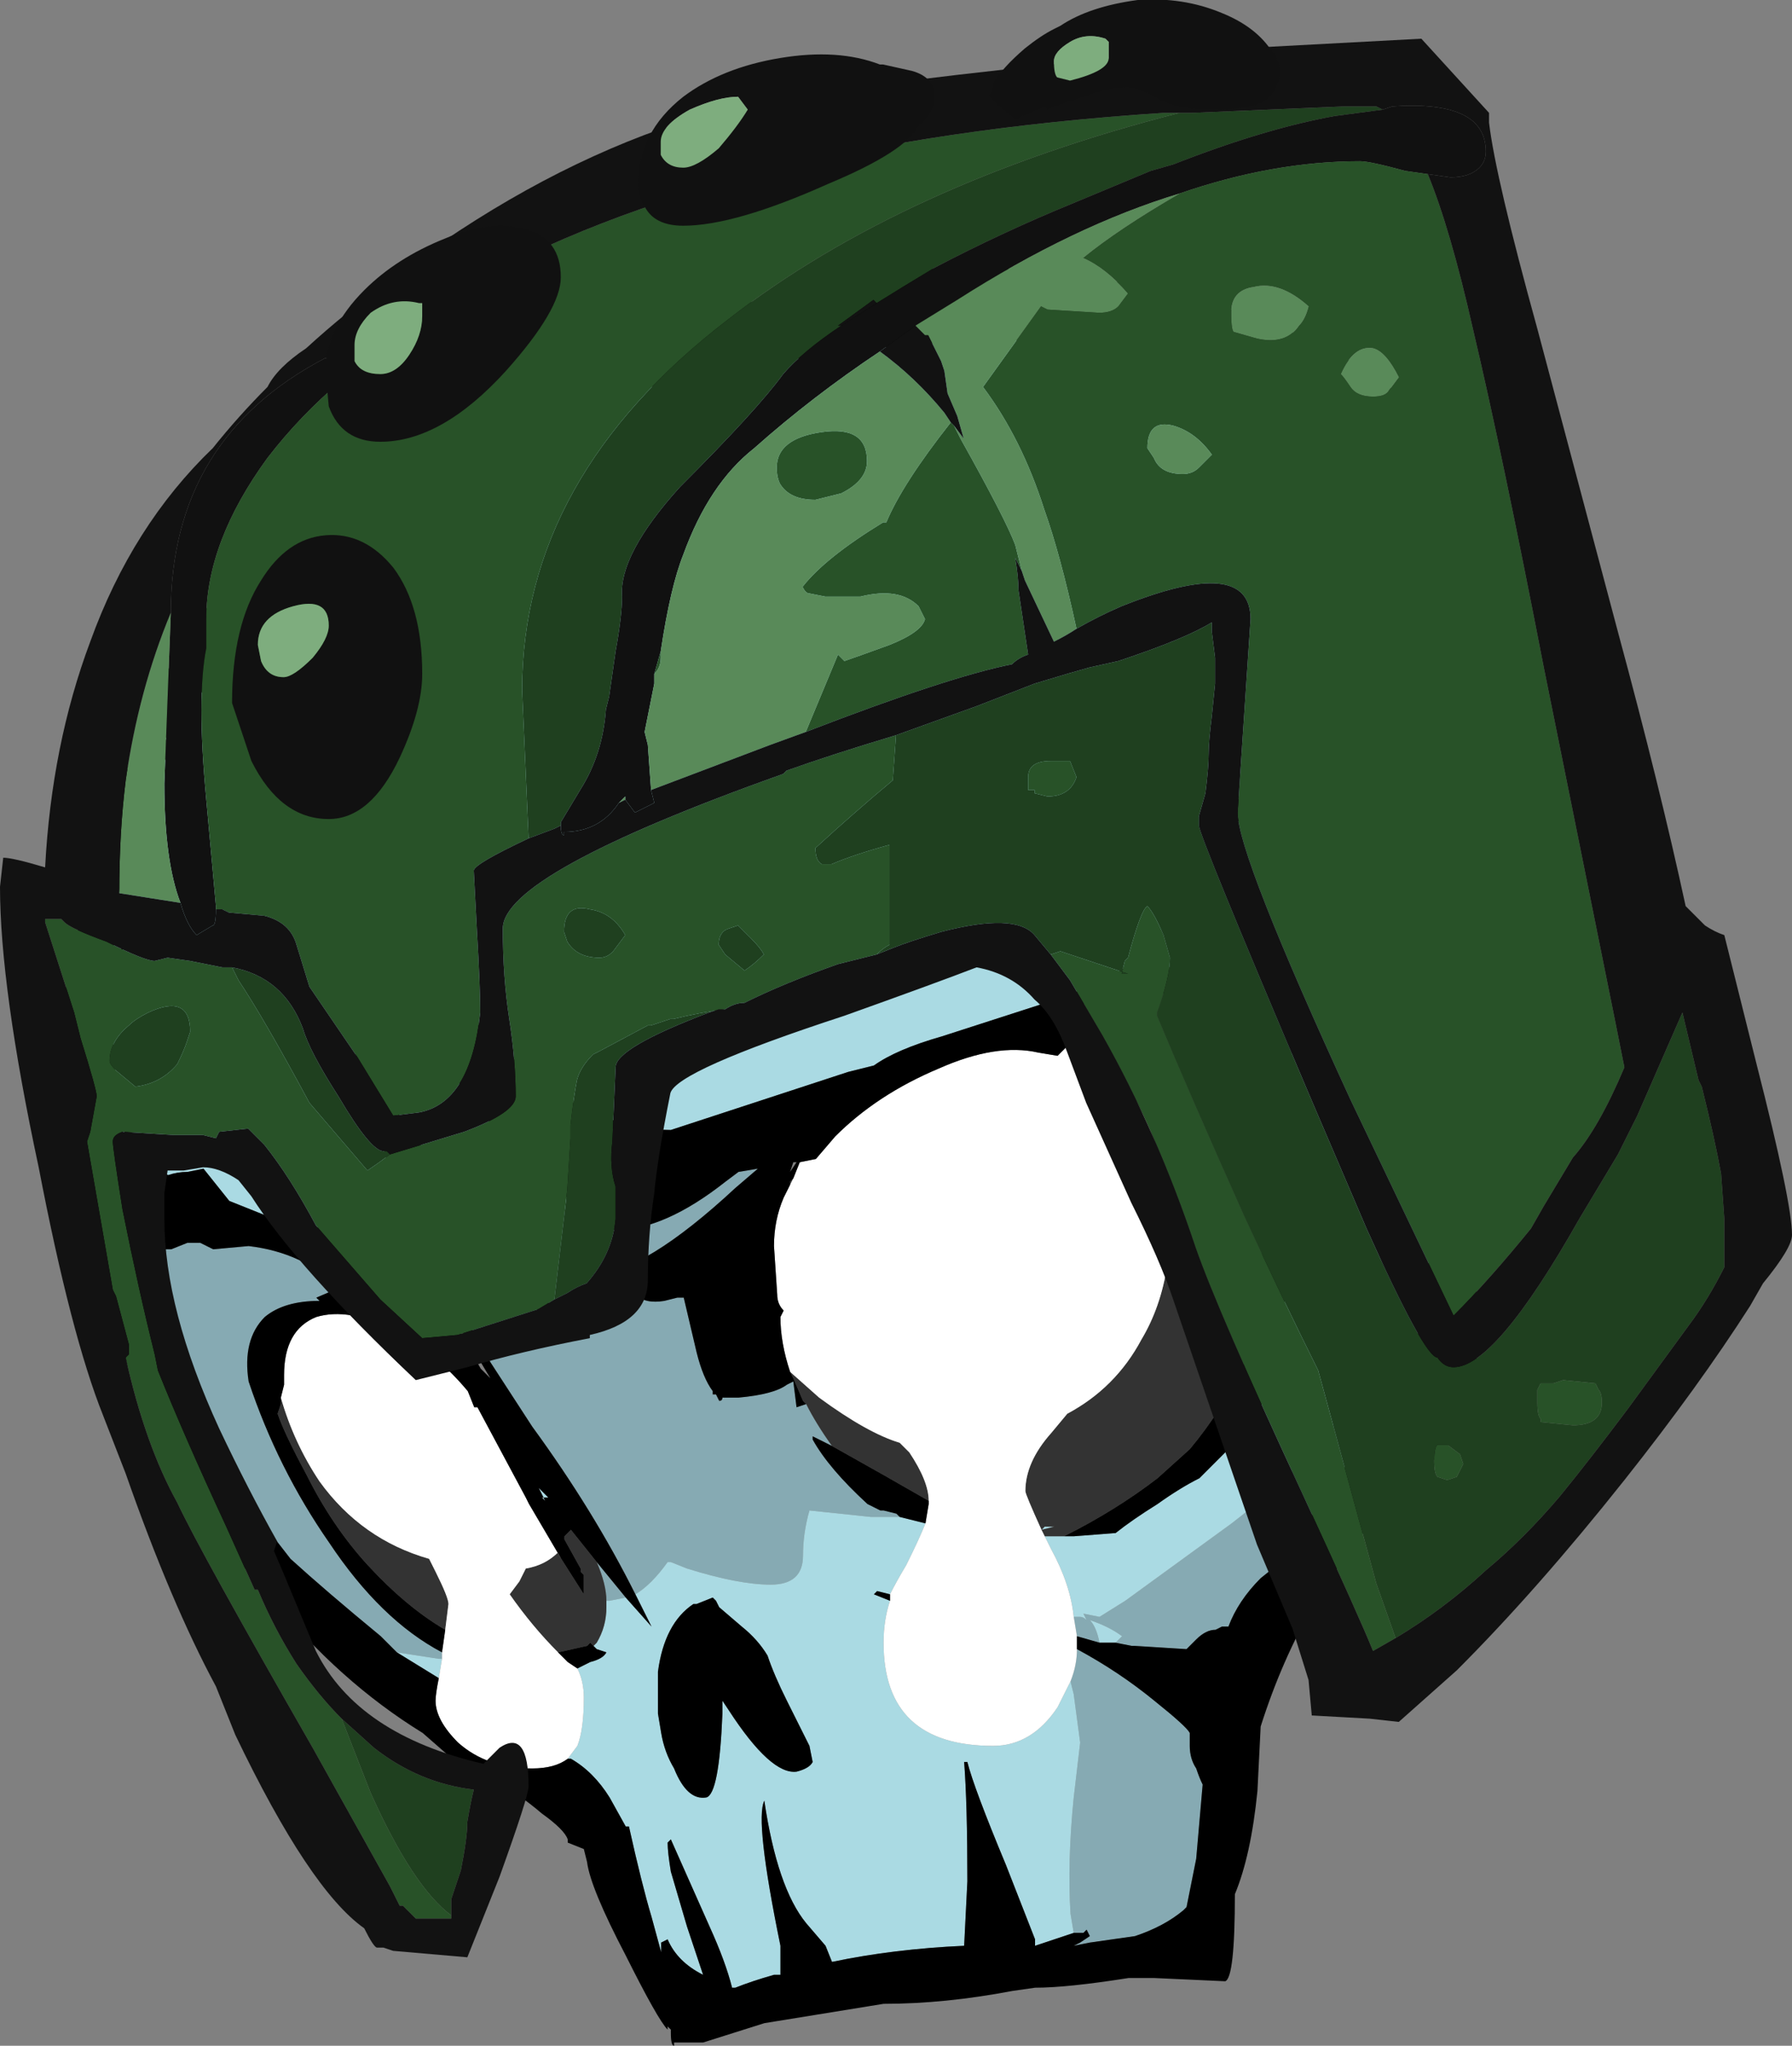 <?xml version="1.0" encoding="UTF-8" standalone="no"?>
<svg xmlns:ffdec="https://www.free-decompiler.com/flash" xmlns:xlink="http://www.w3.org/1999/xlink" ffdec:objectType="frame" height="222.05px" width="194.6px" xmlns="http://www.w3.org/2000/svg">
  <rect width="100%" height="100%" fill="#808080" stroke="none"/>
  <g transform="matrix(1.0, 0.0, 0.0, 1.0, 19.65, -35.9)">
    <use ffdec:characterId="90" height="27.55" transform="matrix(7.0, 0.0, 0.0, 7.0, -13.3, 65.1)" width="22.2" xlink:href="#shape0"/>
    <use ffdec:characterId="92" height="212.45" transform="matrix(1.0, 0.0, 0.0, 1.0, -19.65, 35.9)" width="194.6" xlink:href="#sprite0"/>
  </g>
  <defs>
    <g id="shape0" transform="matrix(1.0, 0.0, 0.0, 1.0, 1.9, -9.3)">
      <path d="M18.65 12.85 L18.7 12.9 19.05 13.35 19.4 14.4 19.35 13.75 19.65 15.0 19.7 15.3 19.8 15.65 19.9 16.45 Q20.05 17.35 20.05 18.1 20.15 20.35 19.55 20.55 L19.5 20.6 19.45 21.05 19.4 21.05 19.4 21.2 19.3 21.25 Q19.15 21.15 18.6 20.5 L18.4 20.25 18.9 21.85 19.25 23.05 Q19.55 24.65 19.1 26.15 18.95 26.6 18.75 27.05 L18.4 27.45 Q17.65 28.3 17.25 29.2 L16.75 29.6 Q16.4 29.95 16.25 30.35 L16.15 30.35 16.05 30.4 Q15.9 30.4 15.75 30.55 L15.6 30.7 14.8 30.65 14.75 30.65 14.5 30.6 14.6 30.5 Q14.4 30.35 14.1 30.25 14.2 30.35 14.25 30.6 L13.9 30.5 13.85 30.2 13.95 30.2 Q14.0 30.2 14.05 30.25 L14.0 30.15 14.25 30.2 14.65 29.95 16.3 28.75 Q18.7 26.9 18.7 25.2 18.7 24.7 18.15 23.15 17.85 22.25 17.55 21.45 16.75 21.45 16.2 21.5 L16.1 21.2 16.05 21.05 15.95 20.9 16.25 21.0 16.25 20.9 Q16.15 20.4 15.0 20.0 L14.75 20.05 Q15.3 19.65 15.3 19.2 15.3 18.75 15.0 18.6 L15.35 18.35 15.15 18.4 15.3 18.25 Q16.15 17.5 16.75 16.75 16.45 17.55 16.1 17.95 L16.1 18.0 Q16.3 17.9 16.55 17.8 17.0 17.6 17.4 17.5 L17.6 16.9 Q17.85 15.9 17.85 15.45 17.85 15.3 17.8 15.0 L17.75 15.0 18.65 12.85 M13.9 30.7 Q14.55 31.05 15.1 31.5 15.6 31.9 15.65 32.0 L15.65 32.2 Q15.65 32.4 15.75 32.55 15.8 32.7 15.85 32.8 L15.75 33.95 15.6 34.7 15.55 34.75 Q15.25 35.0 14.8 35.15 L14.1 35.25 13.85 35.3 13.95 35.25 14.1 35.15 14.05 35.05 14.0 35.1 13.85 35.1 13.8 34.8 Q13.75 34.0 13.85 33.0 L13.95 32.15 13.85 31.4 13.8 31.2 Q13.9 30.95 13.9 30.7 M3.35 30.75 L3.1 30.5 Q2.25 29.8 1.7 29.3 L1.35 28.85 Q0.85 28.15 0.5 27.45 0.2 27.2 0.0 26.7 L-0.25 26.05 -0.3 25.75 Q-0.45 25.1 -0.35 24.7 L-0.3 24.5 -0.15 24.5 0.1 24.4 0.3 24.4 0.5 24.5 1.05 24.45 Q1.9 24.55 2.45 25.1 L2.1 25.25 2.15 25.3 Q1.6 25.3 1.3 25.55 0.95 25.9 1.05 26.55 1.5 27.9 2.3 29.05 3.1 30.25 4.05 30.75 L4.05 30.85 4.0 30.85 3.35 30.75 M6.45 29.35 L6.9 29.9 6.65 29.95 6.6 29.95 Q6.6 29.7 6.45 29.35 M7.05 29.85 Q6.4 28.55 5.45 27.25 L4.8 26.25 3.95 24.75 3.85 24.65 3.9 24.65 Q4.3 24.4 4.45 24.15 5.3 24.15 6.15 23.85 6.6 24.2 6.75 24.2 7.5 24.2 8.45 23.45 L8.65 23.3 8.95 23.25 8.6 23.55 Q7.2 24.85 6.4 24.9 L6.6 25.05 Q6.75 25.15 6.9 25.2 L7.05 25.2 Q7.2 25.35 7.5 25.3 L7.7 25.25 7.8 25.25 8.0 26.1 Q8.1 26.5 8.25 26.7 L8.25 26.75 8.3 26.75 8.35 26.85 Q8.4 26.85 8.4 26.8 L8.65 26.8 Q9.2 26.75 9.4 26.6 L9.5 26.55 9.55 26.95 9.7 26.9 Q9.85 27.2 10.1 27.55 L9.8 27.4 9.8 27.45 Q10.05 27.9 10.65 28.45 L10.85 28.55 10.9 28.55 11.1 28.6 11.15 28.65 Q11.0 28.65 10.7 28.65 L9.75 28.55 Q9.65 28.9 9.65 29.25 9.65 29.7 9.15 29.7 8.65 29.7 7.85 29.45 L7.6 29.35 7.55 29.35 Q7.3 29.7 7.05 29.85 M5.05 24.85 L4.65 24.8 5.0 25.1 Q5.6 25.55 6.3 25.75 L5.8 25.4 Q5.45 25.15 5.1 24.85 L5.05 24.85 M3.8 24.8 L3.9 25.0 3.75 24.95 3.65 24.8 3.8 24.8" fill="#86aab3" fill-rule="evenodd" stroke="none"/>
      <path d="M4.45 24.15 L4.5 23.9 Q4.5 23.75 4.0 23.2 3.35 22.5 3.1 21.85 3.05 21.65 3.0 21.25 L3.0 20.65 Q2.95 20.05 2.35 20.2 L2.8 21.8 Q3.15 22.85 3.25 23.4 2.75 23.95 2.15 24.15 L1.9 24.25 1.75 24.15 0.75 23.75 0.35 23.25 0.1 23.3 Q-0.05 23.3 -0.2 23.35 L-0.45 23.2 -0.6 23.1 -0.75 22.75 -0.9 22.05 -0.9 22.35 -0.85 23.0 -0.95 22.4 Q-1.25 20.0 -0.8 18.15 -0.6 17.3 -0.2 16.5 -0.45 17.2 -0.65 18.0 -0.85 19.0 -0.95 20.05 L-0.85 19.6 -0.85 19.35 Q-0.7 17.1 0.8 15.2 1.25 14.6 1.85 14.0 2.6 13.4 3.5 12.85 5.25 11.75 7.2 11.15 13.1 9.8 16.2 10.9 17.5 11.35 18.2 12.15 18.5 12.5 18.65 12.85 L17.75 15.0 17.65 14.6 17.55 14.6 Q17.45 15.35 16.95 16.3 L16.8 16.6 16.75 16.75 Q16.15 17.5 15.3 18.25 L15.15 18.4 14.75 18.45 Q14.9 18.5 15.0 18.6 15.3 18.75 15.3 19.2 15.3 19.65 14.75 20.05 14.3 20.4 13.35 20.7 L11.8 21.2 Q11.1 21.4 10.75 21.65 L10.35 21.75 7.6 22.65 Q6.65 22.65 5.65 21.95 L5.55 21.85 Q5.5 21.8 5.4 21.75 L5.0 21.4 4.2 20.6 Q3.85 20.3 3.8 20.4 L4.15 21.55 4.2 21.6 4.15 21.6 4.3 21.9 4.5 22.15 Q4.8 22.6 5.45 23.2 L6.15 23.85 Q5.3 24.15 4.45 24.15 M14.5 30.6 L14.25 30.6 Q14.2 30.35 14.1 30.25 14.4 30.35 14.6 30.5 L14.5 30.6 M13.85 35.3 L13.95 35.25 13.85 35.3 M13.85 35.1 L13.25 35.3 13.25 35.2 12.8 34.05 Q12.3 32.85 12.2 32.45 L12.15 32.45 Q12.2 33.1 12.2 34.3 L12.15 35.3 Q11.05 35.35 10.1 35.55 L10.0 35.3 9.7 34.95 Q9.25 34.4 9.05 33.05 8.9 33.35 9.3 35.3 L9.3 35.75 9.2 35.75 Q8.85 35.85 8.6 35.95 L8.55 35.95 Q8.45 35.55 8.2 35.0 L7.6 33.65 7.55 33.7 Q7.55 33.85 7.6 34.15 L7.85 35.0 8.1 35.75 Q7.7 35.55 7.55 35.2 L7.45 35.25 7.45 35.4 7.3 34.85 Q7.15 34.35 6.95 33.45 L6.9 33.45 6.65 33.0 Q6.4 32.6 6.05 32.4 L6.0 32.4 6.15 32.2 Q6.25 31.95 6.25 31.45 6.25 31.2 6.15 31.0 L6.35 30.9 Q6.55 30.85 6.6 30.75 L6.45 30.7 6.4 30.65 6.45 30.6 Q6.6 30.35 6.6 30.05 L6.6 29.95 6.65 29.95 6.9 29.9 6.9 29.9 7.3 30.35 7.05 29.85 Q7.3 29.7 7.55 29.35 L7.6 29.35 7.85 29.45 Q8.65 29.7 9.15 29.7 9.65 29.7 9.65 29.25 9.65 28.9 9.75 28.55 L10.7 28.65 Q11.0 28.65 11.15 28.65 L11.55 28.75 Q11.45 29.0 11.25 29.4 11.1 29.65 11.0 29.85 L10.8 29.8 10.75 29.85 11.0 29.95 Q10.9 30.25 10.9 30.6 10.9 32.2 12.6 32.2 13.2 32.2 13.6 31.6 L13.8 31.2 13.85 31.4 13.95 32.15 13.85 33.0 Q13.75 34.0 13.8 34.8 L13.85 35.1 M4.0 31.15 L3.35 30.75 4.0 30.85 4.05 30.85 4.0 31.15 M2.15 25.3 L2.15 25.3 M3.65 24.8 L3.6 24.8 3.75 24.7 3.8 24.8 3.65 24.8 M3.4 24.9 L3.35 24.9 3.5 24.85 3.4 24.9 M16.55 22.65 L16.45 22.2 16.2 21.5 Q16.75 21.45 17.55 21.45 17.85 22.25 18.15 23.15 18.7 24.7 18.7 25.2 18.7 26.9 16.3 28.75 L14.65 29.95 14.25 30.2 14.0 30.15 14.05 30.25 Q14.0 30.2 13.95 30.2 L13.85 30.2 Q13.8 29.7 13.5 29.15 L13.4 28.95 13.7 28.95 13.85 28.95 14.5 28.9 Q14.75 28.7 15.15 28.45 15.5 28.2 15.8 28.05 L16.7 27.15 16.9 26.35 Q17.15 25.5 17.2 24.5 17.25 23.75 17.2 23.45 17.05 22.6 16.55 22.0 L16.45 22.05 16.55 22.65 M16.55 22.75 L16.55 22.7 16.55 22.75 M13.35 28.85 L13.4 28.8 13.55 28.8 13.35 28.85 M9.1 30.8 Q8.95 30.55 8.7 30.35 L8.35 30.05 8.3 29.95 8.25 29.9 8.0 30.0 7.95 30.0 Q7.5 30.3 7.4 31.05 7.4 31.35 7.4 31.7 L7.45 32.0 Q7.5 32.3 7.65 32.55 7.85 33.05 8.15 33.0 8.35 32.95 8.4 31.7 L8.4 31.5 8.5 31.65 Q9.15 32.65 9.55 32.6 9.75 32.55 9.8 32.45 L9.75 32.2 9.4 31.5 Q9.2 31.1 9.1 30.8 M5.6 28.35 L5.65 28.4 5.55 28.2 5.7 28.35 5.6 28.35" fill="#aadae3" fill-rule="evenodd" stroke="none"/>
      <path d="M4.1 30.4 Q3.5 30.05 2.9 29.4 2.35 28.8 1.95 28.0 1.6 27.35 1.5 27.05 L1.55 26.9 1.55 26.8 Q1.75 27.5 2.15 28.1 2.8 29.0 3.85 29.3 L3.95 29.5 Q4.15 29.9 4.15 30.0 L4.1 30.4 M5.9 29.3 L6.25 29.85 6.25 29.55 6.2 29.5 6.2 29.45 5.95 29.0 5.95 28.95 6.05 28.85 6.45 29.35 Q6.6 29.7 6.6 29.95 L6.6 30.05 Q6.6 30.35 6.45 30.6 L6.4 30.65 6.35 30.6 6.3 30.65 5.85 30.75 Q5.45 30.35 5.1 29.85 L5.25 29.65 5.35 29.45 Q5.65 29.4 5.85 29.2 L5.9 29.3 M9.45 23.5 L9.45 23.45 9.5 23.4 9.45 23.5 M13.9 21.2 Q14.05 21.05 14.05 20.9 L14.0 20.7 14.75 20.45 15.0 20.4 15.65 20.8 15.7 20.85 15.8 20.85 15.9 20.9 16.1 21.2 16.2 21.5 16.45 22.2 16.55 22.65 16.55 22.7 16.55 22.75 16.7 23.65 16.7 23.7 16.75 23.95 16.75 24.0 Q16.8 24.85 16.7 25.45 16.65 25.95 16.45 26.35 16.15 27.0 15.65 27.6 L15.15 28.05 Q14.5 28.55 13.7 28.95 L13.4 28.95 13.35 28.85 Q13.1 28.3 13.1 28.25 13.1 27.8 13.5 27.35 L13.75 27.05 Q14.5 26.65 14.9 25.9 15.2 25.4 15.3 24.75 L15.35 24.2 Q15.35 23.05 14.7 22.0 14.35 21.45 13.9 21.2 M9.45 26.4 L9.9 26.8 Q10.65 27.35 11.15 27.5 L11.3 27.65 Q11.6 28.1 11.6 28.4 L10.9 28.0 10.1 27.55 Q9.85 27.2 9.7 26.9 L9.65 26.85 9.5 26.5 9.45 26.4 M13.95 20.75 L13.9 20.75 13.95 20.7 13.95 20.75 M13.35 28.85 L13.55 28.8 13.4 28.8 13.35 28.85" fill="#333333" fill-rule="evenodd" stroke="none"/>
      <path d="M13.9 30.5 L13.9 30.7 Q13.9 30.95 13.8 31.2 L13.6 31.6 Q13.2 32.2 12.6 32.2 10.9 32.2 10.9 30.6 10.9 30.25 11.0 29.95 L11.0 29.85 Q11.1 29.65 11.25 29.4 11.45 29.0 11.55 28.75 L11.6 28.45 11.6 28.4 Q11.6 28.1 11.3 27.65 L11.15 27.5 Q10.65 27.35 9.9 26.8 L9.45 26.4 9.45 26.4 Q9.3 25.95 9.3 25.55 L9.35 25.45 Q9.25 25.35 9.25 25.2 L9.2 24.45 Q9.2 24.05 9.35 23.7 9.4 23.6 9.45 23.5 L9.5 23.4 9.6 23.15 9.85 23.1 10.15 22.75 Q10.8 22.1 11.75 21.7 12.65 21.3 13.3 21.45 L13.6 21.5 13.9 21.2 Q14.35 21.45 14.7 22.0 15.35 23.05 15.35 24.2 L15.3 24.75 Q15.2 25.4 14.9 25.9 14.5 26.65 13.75 27.05 L13.5 27.35 Q13.1 27.8 13.1 28.25 13.1 28.3 13.35 28.85 L13.4 28.95 13.5 29.15 Q13.8 29.7 13.85 30.2 L13.9 30.5 M6.0 32.4 Q5.8 32.55 5.45 32.55 4.75 32.55 4.3 32.15 3.95 31.8 3.95 31.5 3.95 31.4 4.0 31.15 L4.05 30.85 4.05 30.75 4.1 30.4 4.15 30.0 Q4.15 29.9 3.95 29.5 L3.85 29.3 Q2.8 29.0 2.15 28.1 1.75 27.5 1.55 26.8 L1.6 26.6 1.6 26.45 Q1.6 25.75 2.1 25.55 2.6 25.4 3.3 25.75 3.95 26.1 4.45 26.7 L4.55 26.95 4.6 26.95 5.35 28.35 5.4 28.45 5.9 29.3 5.85 29.2 Q5.65 29.4 5.35 29.45 L5.25 29.65 5.1 29.85 Q5.45 30.35 5.85 30.75 L6.0 30.9 6.15 31.0 Q6.25 31.2 6.25 31.45 6.25 31.95 6.15 32.2 L6.0 32.4 M15.8 20.85 L15.95 20.9 16.05 21.05 16.1 21.2 15.9 20.9 15.8 20.85" fill="#ffffff" fill-rule="evenodd" stroke="none"/>
      <path d="M16.2 9.9 Q17.8 10.4 18.85 11.2 19.95 12.0 20.15 12.95 20.2 13.3 20.05 13.45 20.4 15.9 20.2 19.35 20.15 20.25 19.95 22.7 L19.9 23.3 19.95 23.55 Q20.1 24.3 20.1 25.35 20.1 26.4 20.1 26.6 20.2 26.95 19.8 27.4 L18.75 28.45 Q17.4 29.85 16.75 31.9 L16.7 32.9 Q16.6 33.9 16.35 34.5 16.35 35.8 16.2 35.85 L15.1 35.8 14.7 35.8 Q13.75 35.95 13.25 35.95 L12.9 36.0 Q11.85 36.2 10.9 36.2 L9.05 36.5 8.1 36.8 7.65 36.8 7.65 36.85 Q7.6 36.85 7.6 36.65 L7.6 36.6 7.55 36.55 7.55 36.6 Q7.4 36.45 6.9 35.45 6.35 34.4 6.3 34.0 L6.25 33.8 6.0 33.7 6.0 33.65 Q5.95 33.5 5.6 33.25 5.25 32.95 4.75 32.65 L4.15 32.35 3.75 32.0 Q2.45 31.2 1.4 29.9 L0.95 29.4 Q-0.05 28.15 -0.5 27.2 -0.85 26.4 -1.15 25.05 L-1.3 24.55 -1.8 22.85 Q-2.05 21.5 -1.65 19.8 L-1.5 19.15 Q-1.45 18.25 -1.3 17.95 -1.4 18.2 -1.4 18.85 -1.15 17.9 -0.6 16.4 -0.15 15.15 1.0 13.8 2.05 12.6 3.45 11.65 L3.95 11.35 Q5.25 10.85 6.95 10.2 L7.35 10.25 Q8.35 9.9 9.55 9.65 11.0 9.2 12.85 9.3 14.55 9.4 16.2 9.9 M18.65 12.85 Q18.5 12.5 18.2 12.15 17.5 11.35 16.2 10.9 13.1 9.8 7.2 11.15 5.25 11.75 3.5 12.85 2.6 13.4 1.85 14.0 1.25 14.6 0.8 15.2 -0.7 17.1 -0.85 19.35 L-0.85 19.6 -0.95 20.05 Q-0.85 19.0 -0.65 18.0 -0.45 17.2 -0.2 16.5 -0.6 17.3 -0.8 18.15 -1.25 20.0 -0.95 22.4 L-0.85 23.0 -0.9 22.35 -0.9 22.05 -0.75 22.75 -0.6 23.1 -0.45 23.2 -0.2 23.35 Q-0.05 23.3 0.1 23.3 L0.35 23.25 0.75 23.75 1.75 24.15 1.9 24.25 2.15 24.15 Q2.75 23.95 3.25 23.4 3.15 22.85 2.8 21.8 L2.35 20.2 Q2.95 20.05 3.0 20.65 L3.0 21.25 Q3.05 21.65 3.1 21.85 3.35 22.5 4.0 23.2 4.5 23.75 4.5 23.9 L4.45 24.15 Q4.3 24.4 3.9 24.65 L3.85 24.65 3.95 24.75 4.8 26.25 5.45 27.25 Q6.4 28.55 7.05 29.85 L7.3 30.35 6.9 29.9 6.45 29.35 6.05 28.85 5.95 28.95 5.95 29.0 6.2 29.45 6.2 29.5 6.25 29.55 6.25 29.85 5.9 29.3 5.4 28.45 5.35 28.35 4.6 26.95 4.55 26.95 4.45 26.7 Q3.95 26.1 3.3 25.75 2.6 25.4 2.1 25.55 1.6 25.75 1.6 26.45 L1.6 26.6 1.55 26.8 1.55 26.9 1.5 27.05 Q1.6 27.35 1.95 28.0 2.35 28.8 2.9 29.4 3.5 30.05 4.1 30.4 L4.05 30.75 Q3.1 30.25 2.3 29.05 1.5 27.9 1.05 26.55 0.95 25.9 1.3 25.55 1.6 25.3 2.15 25.3 L2.1 25.25 2.45 25.1 Q1.9 24.55 1.05 24.45 L0.5 24.5 0.3 24.4 0.1 24.4 -0.15 24.5 -0.3 24.5 -0.35 24.7 Q-0.45 25.1 -0.3 25.75 L-0.25 26.05 0.0 26.7 Q0.2 27.2 0.5 27.45 0.85 28.15 1.35 28.85 L1.7 29.3 Q2.25 29.8 3.1 30.5 L3.35 30.75 4.0 31.15 Q3.95 31.4 3.95 31.5 3.95 31.8 4.3 32.15 4.75 32.55 5.45 32.55 5.8 32.55 6.0 32.4 L6.05 32.4 Q6.4 32.6 6.65 33.0 L6.9 33.45 6.95 33.45 Q7.15 34.35 7.3 34.85 L7.45 35.4 7.45 35.25 7.55 35.2 Q7.7 35.55 8.1 35.75 L7.85 35.0 7.6 34.15 Q7.55 33.85 7.55 33.7 L7.6 33.65 8.2 35.0 Q8.45 35.55 8.55 35.95 L8.6 35.95 Q8.85 35.85 9.2 35.75 L9.3 35.75 9.3 35.3 Q8.9 33.35 9.05 33.05 9.25 34.4 9.7 34.95 L10.0 35.3 10.1 35.55 Q11.05 35.35 12.15 35.3 L12.2 34.3 Q12.2 33.1 12.15 32.45 L12.2 32.45 Q12.3 32.85 12.8 34.05 L13.25 35.2 13.25 35.3 13.85 35.1 14.0 35.1 14.05 35.05 14.1 35.15 13.95 35.25 13.85 35.3 14.1 35.25 14.8 35.15 Q15.25 35.0 15.55 34.75 L15.6 34.7 15.75 33.95 15.85 32.8 Q15.8 32.7 15.75 32.55 15.65 32.4 15.65 32.2 L15.65 32.0 Q15.6 31.9 15.1 31.5 14.55 31.05 13.9 30.7 L13.9 30.5 14.25 30.6 14.5 30.6 14.75 30.65 14.8 30.65 15.6 30.7 15.75 30.55 Q15.9 30.4 16.05 30.4 L16.15 30.35 16.25 30.35 Q16.4 29.95 16.75 29.6 L17.25 29.2 Q17.65 28.3 18.4 27.45 L18.75 27.05 Q18.95 26.6 19.1 26.15 19.55 24.65 19.25 23.05 L18.9 21.85 18.4 20.25 18.6 20.5 Q19.15 21.15 19.3 21.25 L19.4 21.2 19.4 21.05 19.45 21.05 19.5 20.6 19.55 20.55 Q20.15 20.35 20.05 18.1 20.05 17.35 19.9 16.45 L19.8 15.65 19.7 15.3 19.65 15.0 19.35 13.75 19.4 14.4 19.05 13.35 18.7 12.9 18.65 12.85 M2.15 25.3 L2.15 25.3 M6.9 29.9 L6.9 29.9 M6.15 23.85 L5.45 23.2 Q4.8 22.6 4.5 22.15 L4.3 21.9 4.15 21.6 4.2 21.6 4.15 21.55 3.8 20.4 Q3.85 20.3 4.2 20.6 L5.0 21.4 5.4 21.75 Q5.5 21.8 5.55 21.85 L5.65 21.95 Q6.65 22.65 7.6 22.65 L10.35 21.75 10.75 21.65 Q11.1 21.4 11.8 21.2 L13.35 20.7 Q14.3 20.4 14.75 20.05 L15.0 20.0 Q16.15 20.4 16.25 20.9 L16.25 21.0 15.95 20.9 15.8 20.85 15.7 20.85 15.65 20.8 15.0 20.4 14.75 20.45 14.0 20.7 14.05 20.9 Q14.05 21.05 13.9 21.2 L13.6 21.5 13.3 21.45 Q12.65 21.3 11.75 21.7 10.8 22.1 10.15 22.75 L9.85 23.1 9.6 23.15 9.5 23.4 9.45 23.45 9.45 23.5 Q9.4 23.6 9.35 23.7 9.2 24.05 9.2 24.45 L9.25 25.2 Q9.25 25.35 9.35 25.45 L9.3 25.55 Q9.3 25.95 9.45 26.4 L9.45 26.4 9.5 26.5 9.65 26.85 9.7 26.9 9.55 26.95 9.5 26.55 9.4 26.6 Q9.2 26.75 8.65 26.8 L8.4 26.8 Q8.4 26.85 8.35 26.85 L8.3 26.75 8.25 26.75 8.25 26.7 Q8.1 26.5 8.0 26.1 L7.8 25.25 7.7 25.25 7.5 25.3 Q7.2 25.35 7.05 25.2 L6.9 25.2 Q6.75 25.15 6.6 25.05 L6.4 24.9 Q7.2 24.85 8.6 23.55 L8.95 23.25 8.65 23.3 8.45 23.45 Q7.5 24.2 6.75 24.2 6.6 24.2 6.15 23.85 M15.0 18.6 Q14.9 18.5 14.75 18.45 L15.15 18.4 15.35 18.35 15.0 18.6 M16.75 16.75 L16.8 16.6 16.95 16.3 Q17.45 15.35 17.55 14.6 L17.65 14.6 17.75 15.0 17.8 15.0 Q17.85 15.3 17.85 15.45 17.85 15.9 17.6 16.9 L17.4 17.5 Q17.0 17.6 16.55 17.8 16.3 17.9 16.1 18.0 L16.1 17.95 Q16.45 17.55 16.75 16.75 M4.8 26.5 L4.2 25.5 4.2 25.55 4.65 26.35 4.8 26.5 M3.65 24.8 L3.75 24.95 3.9 25.0 3.8 24.8 3.75 24.7 3.6 24.8 3.65 24.8 M5.05 24.85 L5.1 24.85 Q5.45 25.15 5.8 25.4 L6.3 25.75 Q5.6 25.55 5.0 25.1 L4.65 24.8 5.05 24.85 M3.4 24.9 L3.5 24.85 3.35 24.9 3.4 24.9 M9.45 23.3 L9.55 23.15 9.5 23.15 9.45 23.3 M11.6 28.4 L11.6 28.45 11.55 28.75 11.15 28.65 11.1 28.6 10.9 28.55 10.85 28.55 10.65 28.45 Q10.05 27.9 9.8 27.45 L9.8 27.4 10.1 27.55 10.9 28.0 11.6 28.4 M11.0 29.85 L11.0 29.95 10.75 29.85 10.8 29.8 11.0 29.85 M13.95 20.75 L13.95 20.7 13.9 20.75 13.95 20.75 M16.55 22.75 L16.55 22.7 16.55 22.65 16.45 22.05 16.55 22.0 Q17.05 22.6 17.2 23.45 17.25 23.75 17.2 24.5 17.15 25.5 16.9 26.35 L16.7 27.15 15.8 28.05 Q15.5 28.2 15.15 28.45 14.75 28.7 14.5 28.9 L13.85 28.95 13.7 28.95 Q14.5 28.55 15.15 28.05 L15.65 27.6 Q16.15 27.0 16.45 26.35 16.65 25.95 16.7 25.45 16.8 24.85 16.75 24.0 L16.75 23.95 16.7 23.7 16.7 23.65 16.55 22.75 M9.1 30.8 Q9.2 31.1 9.4 31.5 L9.75 32.2 9.8 32.45 Q9.75 32.55 9.55 32.6 9.15 32.65 8.5 31.65 L8.4 31.5 8.4 31.7 Q8.35 32.95 8.15 33.0 7.85 33.05 7.65 32.55 7.5 32.3 7.45 32.0 L7.4 31.7 Q7.4 31.35 7.4 31.05 7.5 30.3 7.95 30.0 L8.0 30.0 8.25 29.9 8.3 29.95 8.35 30.05 8.7 30.35 Q8.95 30.55 9.1 30.8 M5.85 30.75 L6.3 30.65 6.35 30.6 6.4 30.65 6.45 30.7 6.6 30.75 Q6.55 30.85 6.35 30.9 L6.15 31.0 6.0 30.9 5.85 30.75 M5.6 28.35 L5.7 28.35 5.55 28.2 5.65 28.4 5.6 28.35" fill="#000000" fill-rule="evenodd" stroke="none"/>
    </g>
    <g id="sprite0" transform="matrix(1.0, 0.0, 0.0, 1.0, 9.45, -30.1)">
      <use ffdec:characterId="91" height="30.35" transform="matrix(7.0, 0.0, 0.0, 7.0, -9.45, 30.1)" width="27.8" xlink:href="#shape1"/>
    </g>
    <g id="shape1" transform="matrix(1.0, 0.0, 0.0, 1.0, 1.35, -4.3)">
      <path d="M12.55 15.7 L13.8 15.25 14.7 14.9 15.2 14.75 15.55 14.65 16.0 14.55 Q17.05 14.2 17.45 13.95 L17.45 14.1 17.5 14.5 17.5 14.9 17.45 15.4 Q17.4 15.8 17.4 16.0 17.4 16.2 17.35 16.6 L17.25 16.95 17.25 17.1 Q17.25 17.25 18.95 21.25 L19.85 23.35 Q20.75 25.35 20.95 25.35 21.05 25.5 21.2 25.5 21.85 25.5 23.15 23.2 L23.75 22.2 24.05 21.6 24.75 20.0 25.0 21.05 25.05 21.15 Q25.25 21.95 25.35 22.5 L25.4 23.2 25.4 23.95 Q25.15 24.45 24.85 24.85 L23.9 26.15 Q23.3 26.95 22.85 27.5 22.3 28.15 21.7 28.65 21.05 29.25 20.3 29.7 L20.0 28.85 19.1 25.55 Q18.55 24.45 17.95 23.15 17.1 21.25 16.6 20.05 L16.6 20.0 Q16.8 19.45 16.8 19.15 L16.7 18.8 Q16.55 18.45 16.45 18.35 16.35 18.4 16.15 19.15 L16.1 19.2 16.05 19.4 16.15 19.4 15.1 19.05 14.95 19.1 14.7 18.8 Q14.4 18.45 13.25 18.75 12.75 18.9 12.5 19.0 L12.25 19.1 Q12.35 19.0 12.45 18.95 L12.45 17.4 Q11.9 17.55 11.55 17.7 L11.4 17.7 Q11.3 17.65 11.3 17.45 11.9 16.9 12.5 16.4 L12.55 15.7 M7.35 17.1 L7.25 17.15 6.85 17.3 6.75 15.0 Q6.75 11.7 9.95 9.25 12.65 7.15 16.95 6.05 L17.15 6.05 19.5 5.95 20.0 5.95 20.1 6.0 19.35 6.1 Q18.25 6.3 16.85 6.85 L16.5 6.95 15.3 7.45 Q14.2 7.9 13.15 8.45 12.65 8.75 12.25 9.0 L12.2 8.95 11.65 9.35 11.7 9.35 Q11.1 9.75 10.8 10.1 10.4 10.65 9.2 11.85 8.25 12.9 8.3 13.55 8.3 13.85 8.2 14.4 L8.1 15.1 8.05 15.3 Q8.0 16.0 7.65 16.55 L7.35 17.05 7.35 17.1 M23.45 25.85 L23.4 25.75 22.9 25.7 22.75 25.75 22.55 25.75 22.5 25.85 22.5 26.05 Q22.5 26.25 22.55 26.3 L22.55 26.35 23.05 26.4 Q23.5 26.4 23.5 26.05 23.5 25.9 23.45 25.85 M4.7 22.2 Q4.5 22.35 4.35 22.45 L3.45 21.4 Q2.75 20.1 2.35 19.5 L2.25 19.3 Q3.05 19.45 3.35 20.25 3.45 20.6 3.9 21.3 4.4 22.15 4.6 22.15 L4.65 22.15 4.7 22.2 M5.65 34.0 Q5.05 33.55 4.4 32.1 L3.95 30.95 4.45 31.4 Q5.15 31.95 6.0 32.05 5.95 32.25 5.9 32.55 5.9 32.8 5.8 33.3 L5.65 33.75 5.65 34.0 M7.25 24.45 L7.45 22.75 7.5 21.95 7.5 21.75 Q7.55 21.3 7.6 21.05 7.65 20.85 7.85 20.65 L7.95 20.6 8.7 20.2 8.75 20.2 9.05 20.1 9.1 20.1 Q9.5 20.0 9.9 19.95 L9.8 19.95 9.65 20.0 Q8.2 20.55 8.2 20.85 L8.15 22.0 Q8.1 22.4 8.2 22.7 L8.2 23.2 Q8.15 23.75 7.75 24.2 7.6 24.25 7.45 24.35 7.35 24.4 7.25 24.45 M7.8 18.4 Q8.15 18.45 8.35 18.8 L8.2 19.0 Q8.1 19.15 7.95 19.15 7.6 19.15 7.45 18.9 L7.4 18.75 Q7.4 18.3 7.8 18.4 M10.5 19.1 Q10.35 19.25 10.2 19.35 L9.9 19.1 9.8 18.95 Q9.8 18.75 9.95 18.7 L10.1 18.65 10.3 18.85 Q10.45 19.0 10.5 19.1 M0.35 20.75 Q0.35 20.45 0.65 20.2 0.75 20.1 0.95 20.0 1.6 19.7 1.6 20.3 L1.55 20.45 Q1.5 20.6 1.4 20.8 1.15 21.1 0.75 21.15 L0.45 20.9 Q0.35 20.8 0.35 20.75 M20.95 26.7 Q20.9 26.75 20.9 26.95 20.9 27.15 20.95 27.2 L21.1 27.25 21.25 27.2 21.35 27.0 21.3 26.85 21.1 26.7 20.95 26.7 M15.35 16.35 L15.25 16.1 14.95 16.1 Q14.6 16.1 14.6 16.35 L14.6 16.55 14.7 16.55 14.7 16.6 14.9 16.65 Q15.25 16.65 15.35 16.35" fill="#1f401f" fill-rule="evenodd" stroke="none"/>
      <path d="M20.8 7.0 L20.45 6.95 Q19.9 6.8 19.75 6.8 18.4 6.8 16.95 7.3 15.3 7.8 13.5 8.95 L12.85 9.35 12.3 9.75 Q11.25 10.45 10.35 11.25 9.65 11.8 9.25 12.9 9.05 13.4 8.9 14.4 L8.8 14.75 8.8 14.9 8.65 15.65 8.7 15.85 8.75 16.55 8.8 16.75 8.5 16.9 8.35 16.7 8.35 16.65 8.25 16.75 Q7.95 17.2 7.4 17.2 L7.4 17.25 Q7.35 17.25 7.35 17.1 L7.35 17.05 7.65 16.55 Q8.0 16.0 8.05 15.3 L8.1 15.1 8.2 14.4 Q8.3 13.85 8.3 13.55 8.25 12.9 9.2 11.85 10.4 10.65 10.8 10.1 11.1 9.75 11.7 9.35 L12.25 9.0 Q12.65 8.75 13.15 8.45 14.2 7.9 15.3 7.45 L16.5 6.95 16.85 6.85 Q18.25 6.3 19.35 6.1 L20.1 6.0 20.25 5.95 Q21.7 5.85 21.7 6.65 21.7 6.8 21.6 6.9 21.45 7.05 21.15 7.05 L20.8 7.0 M2.0 18.4 Q2.0 18.65 1.95 18.65 L1.7 18.8 Q1.55 18.65 1.45 18.3 1.2 17.65 1.2 16.45 L1.3 13.8 Q1.3 11.1 3.7 9.85 3.85 9.9 3.85 9.95 L3.95 10.2 Q3.3 10.75 2.8 11.4 1.85 12.7 1.85 13.9 L1.85 14.35 Q1.7 15.1 1.85 16.7 L2.0 18.35 2.0 18.4" fill="#111111" fill-rule="evenodd" stroke="none"/>
      <path d="M12.55 15.7 L12.5 16.4 Q11.9 16.9 11.3 17.45 11.3 17.65 11.4 17.7 L11.55 17.7 Q11.9 17.55 12.45 17.4 L12.45 18.95 Q12.35 19.0 12.25 19.1 L11.65 19.25 Q10.8 19.55 10.2 19.85 10.05 19.85 9.9 19.95 9.5 20.0 9.1 20.1 L9.05 20.1 8.75 20.2 8.7 20.2 7.95 20.6 7.85 20.65 Q7.65 20.85 7.6 21.05 7.55 21.3 7.5 21.75 L7.5 21.95 7.45 22.75 7.25 24.45 7.0 24.6 5.75 25.0 5.2 25.05 4.55 24.45 3.55 23.3 Q3.15 22.55 2.75 22.05 L2.5 21.8 2.05 21.85 2.0 21.95 1.8 21.9 1.35 21.9 0.55 21.85 Q0.4 21.9 0.4 22.0 0.4 22.1 0.55 23.05 0.8 24.3 1.05 25.3 L1.1 25.55 Q1.5 26.55 2.15 27.95 L2.6 28.95 2.65 28.95 Q2.9 29.55 3.25 30.1 3.6 30.6 3.95 30.95 L4.4 32.1 Q5.05 33.55 5.65 34.0 L5.65 34.05 5.1 34.05 4.9 33.85 4.85 33.85 4.7 33.55 3.5 31.4 Q1.75 28.35 1.4 27.6 0.9 26.7 0.6 25.35 L0.65 25.3 0.65 25.15 0.45 24.4 0.4 24.3 0.0 22.0 0.05 21.85 0.15 21.3 Q0.15 21.2 -0.1 20.4 L-0.2 20.0 -0.65 18.6 -0.65 18.55 -0.4 18.55 -0.35 18.6 Q-0.25 18.7 0.3 18.9 0.9 19.2 1.05 19.2 L1.25 19.15 1.6 19.2 2.1 19.3 2.25 19.3 2.35 19.5 Q2.75 20.1 3.45 21.4 L4.35 22.45 Q4.5 22.35 4.7 22.2 L5.85 21.85 Q6.65 21.55 6.65 21.3 6.65 20.75 6.55 20.1 6.45 19.45 6.45 18.7 6.45 17.85 10.8 16.3 L10.85 16.25 Q11.55 16.0 12.55 15.7 M14.95 19.1 L15.1 19.05 16.15 19.4 16.05 19.4 16.1 19.2 16.15 19.15 Q16.35 18.4 16.45 18.35 16.55 18.45 16.7 18.8 L16.8 19.15 Q16.8 19.45 16.6 20.0 L16.6 20.05 Q17.1 21.25 17.95 23.15 18.55 24.45 19.1 25.55 L20.0 28.85 20.3 29.7 19.95 29.9 Q19.75 29.4 18.85 27.45 17.55 24.65 17.2 23.65 16.6 21.85 15.75 20.35 L15.25 19.5 14.95 19.1 M20.8 7.0 Q21.15 7.85 21.5 9.4 21.95 11.3 22.6 14.65 L23.7 20.1 23.85 20.85 Q23.45 21.8 23.05 22.25 L22.6 23.0 22.4 23.35 Q21.75 24.15 21.2 24.7 L19.6 21.35 Q17.85 17.55 17.85 16.9 L18.05 13.9 Q18.05 12.9 16.05 13.7 15.7 13.85 15.35 14.05 15.1 12.9 14.85 12.2 14.5 11.1 13.9 10.3 L14.8 9.05 14.9 9.1 15.7 9.15 Q15.9 9.15 16.0 9.05 L16.15 8.85 Q15.8 8.45 15.45 8.3 16.0 7.85 16.95 7.3 18.4 6.8 19.75 6.8 19.9 6.8 20.45 6.95 L20.8 7.0 M14.5 13.15 L14.4 12.95 Q14.45 13.25 14.45 13.45 L14.6 14.45 Q14.45 14.5 14.35 14.6 13.35 14.8 11.15 15.65 L11.65 14.45 11.75 14.55 Q11.9 14.5 12.45 14.3 12.95 14.1 13.0 13.9 L12.9 13.7 Q12.6 13.4 12.0 13.55 L11.45 13.55 11.2 13.5 Q11.15 13.5 11.1 13.4 11.45 12.95 12.35 12.4 L12.4 12.4 Q12.65 11.8 13.4 10.85 L13.45 10.9 13.55 11.1 Q14.25 12.35 14.4 12.75 L14.5 13.15 M6.85 17.3 Q6.0 17.7 6.0 17.8 L6.05 18.75 Q6.1 19.6 6.1 20.0 5.95 21.4 5.15 21.55 L4.75 21.6 4.2 20.7 3.45 19.6 3.25 18.95 Q3.15 18.6 2.75 18.5 L2.2 18.45 2.1 18.4 2.0 18.4 2.0 18.35 1.85 16.7 Q1.7 15.1 1.85 14.35 L1.85 13.9 Q1.85 12.7 2.8 11.4 3.3 10.75 3.95 10.2 L5.8 8.8 Q9.8 6.5 16.7 6.05 L17.15 6.05 16.95 6.05 Q12.65 7.15 9.95 9.25 6.75 11.7 6.75 15.0 L6.85 17.3 M23.45 25.85 Q23.5 25.9 23.5 26.05 23.5 26.4 23.05 26.4 L22.55 26.35 22.55 26.3 Q22.5 26.25 22.5 26.05 L22.5 25.85 22.55 25.75 22.75 25.75 22.9 25.7 23.4 25.75 23.45 25.85 M11.7 11.95 L11.3 12.05 Q10.9 12.05 10.75 11.8 10.7 11.7 10.7 11.55 10.7 11.1 11.4 11.0 12.1 10.9 12.1 11.45 12.1 11.75 11.7 11.95 M19.45 10.1 Q19.5 10.15 19.6 10.3 19.7 10.45 19.95 10.45 20.15 10.45 20.2 10.35 L20.35 10.15 Q20.15 9.75 19.95 9.7 19.65 9.65 19.45 10.1 M17.75 9.15 Q17.75 9.45 17.8 9.45 L18.15 9.55 Q18.6 9.65 18.8 9.35 18.9 9.25 18.95 9.05 18.5 8.65 18.1 8.75 17.75 8.8 17.75 9.15 M16.85 10.9 Q16.45 10.8 16.45 11.25 L16.55 11.4 Q16.65 11.65 17.0 11.65 17.15 11.65 17.25 11.55 L17.45 11.35 Q17.2 11.0 16.85 10.9 M8.9 14.4 L8.9 14.5 Q8.9 14.65 8.8 14.75 L8.9 14.4 M10.5 19.1 Q10.45 19.0 10.3 18.85 L10.1 18.65 9.95 18.7 Q9.8 18.75 9.8 18.95 L9.9 19.1 10.2 19.35 Q10.35 19.25 10.5 19.1 M7.8 18.4 Q7.4 18.3 7.4 18.75 L7.45 18.9 Q7.6 19.15 7.95 19.15 8.1 19.15 8.2 19.0 L8.35 18.8 Q8.15 18.45 7.8 18.4 M0.35 20.75 Q0.35 20.8 0.45 20.9 L0.75 21.15 Q1.15 21.1 1.4 20.8 1.5 20.6 1.55 20.45 L1.6 20.3 Q1.6 19.7 0.95 20.0 0.75 20.1 0.65 20.2 0.35 20.45 0.35 20.75 M15.35 16.35 Q15.25 16.65 14.9 16.65 L14.7 16.6 14.7 16.55 14.6 16.55 14.6 16.35 Q14.6 16.1 14.95 16.1 L15.25 16.1 15.35 16.35 M20.95 26.7 L21.1 26.7 21.3 26.85 21.35 27.0 21.25 27.2 21.1 27.25 20.95 27.2 Q20.9 27.15 20.9 26.95 20.9 26.75 20.95 26.7" fill="#285228" fill-rule="evenodd" stroke="none"/>
      <path d="M16.95 7.3 Q16.0 7.85 15.45 8.3 15.8 8.45 16.15 8.85 L16.0 9.05 Q15.9 9.15 15.7 9.15 L14.9 9.1 14.8 9.05 13.9 10.3 Q14.5 11.1 14.85 12.2 15.1 12.9 15.35 14.05 15.2 14.15 15.0 14.25 L14.55 13.3 14.5 13.15 14.4 12.75 Q14.25 12.35 13.55 11.1 L13.45 10.9 13.6 11.1 13.5 10.75 13.35 10.4 13.3 10.05 13.25 9.9 13.05 9.5 13.0 9.5 12.85 9.35 13.5 8.95 Q15.3 7.8 16.95 7.3 M11.15 15.65 L10.6 15.85 8.75 16.55 8.7 15.85 8.65 15.65 8.8 14.9 8.8 14.75 Q8.9 14.65 8.9 14.5 L8.9 14.4 Q9.05 13.4 9.25 12.9 9.65 11.8 10.35 11.25 11.25 10.45 12.3 9.75 12.85 10.15 13.3 10.7 L13.4 10.85 Q12.65 11.8 12.4 12.4 L12.35 12.4 Q11.45 12.95 11.1 13.4 11.15 13.5 11.2 13.5 L11.45 13.55 12.0 13.55 Q12.6 13.4 12.9 13.7 L13.0 13.9 Q12.95 14.1 12.45 14.3 11.9 14.5 11.75 14.55 L11.65 14.45 11.15 15.65 M8.35 16.7 L8.25 16.75 8.35 16.65 8.35 16.7 M1.45 18.3 L0.5 18.15 Q0.5 17.2 0.6 16.4 0.8 15.0 1.3 13.8 L1.2 16.45 Q1.2 17.65 1.45 18.3 M11.7 11.95 Q12.1 11.75 12.1 11.45 12.1 10.9 11.4 11.0 10.7 11.1 10.7 11.55 10.7 11.7 10.75 11.8 10.9 12.05 11.3 12.05 L11.7 11.95 M16.85 10.9 Q17.2 11.0 17.45 11.35 L17.25 11.55 Q17.15 11.65 17.0 11.65 16.65 11.65 16.55 11.4 L16.45 11.25 Q16.45 10.8 16.85 10.9 M17.75 9.15 Q17.75 8.8 18.1 8.75 18.5 8.65 18.95 9.05 18.9 9.25 18.8 9.35 18.6 9.65 18.15 9.55 L17.8 9.45 Q17.75 9.45 17.75 9.15 M19.45 10.1 Q19.65 9.65 19.95 9.7 20.15 9.75 20.35 10.15 L20.2 10.35 Q20.15 10.45 19.95 10.45 19.7 10.45 19.6 10.3 19.5 10.15 19.45 10.1" fill="#598a59" fill-rule="evenodd" stroke="none"/>
      <path d="M20.3 29.7 Q21.05 29.25 21.7 28.65 22.3 28.15 22.85 27.5 23.3 26.95 23.9 26.15 L24.85 24.85 Q25.15 24.45 25.4 23.95 L25.4 23.2 25.35 22.5 Q25.25 21.95 25.05 21.15 L25.0 21.05 24.75 20.0 24.05 21.6 23.75 22.2 23.15 23.2 Q21.85 25.5 21.2 25.5 21.05 25.5 20.95 25.35 20.75 25.35 19.85 23.35 L18.95 21.25 Q17.25 17.25 17.25 17.1 L17.25 16.95 17.35 16.6 Q17.4 16.2 17.4 16.0 17.4 15.8 17.45 15.4 L17.5 14.9 17.5 14.5 17.45 14.1 17.45 13.95 Q17.05 14.2 16.0 14.55 L15.55 14.65 15.2 14.75 14.7 14.9 13.8 15.25 12.55 15.7 Q11.55 16.0 10.85 16.25 L10.8 16.3 Q6.45 17.85 6.45 18.7 6.45 19.45 6.55 20.1 6.65 20.75 6.65 21.3 6.65 21.55 5.85 21.85 L4.7 22.2 4.65 22.15 4.6 22.15 Q4.4 22.15 3.9 21.3 3.45 20.6 3.35 20.25 3.05 19.45 2.25 19.3 L2.1 19.3 1.6 19.2 1.25 19.15 1.05 19.2 Q0.9 19.2 0.3 18.9 -0.25 18.7 -0.35 18.6 L-0.4 18.55 -0.65 18.55 -0.65 18.6 -0.2 20.0 -0.1 20.4 Q0.15 21.2 0.15 21.3 L0.05 21.85 0.0 22.0 0.4 24.3 0.45 24.4 0.65 25.15 0.65 25.3 0.6 25.35 Q0.9 26.7 1.4 27.6 1.75 28.35 3.5 31.4 L4.7 33.55 4.85 33.85 4.9 33.85 5.1 34.05 5.65 34.05 5.65 34.0 5.65 33.75 5.8 33.3 Q5.9 32.8 5.9 32.55 5.95 32.25 6.0 32.05 5.15 31.95 4.45 31.4 L3.95 30.95 Q3.6 30.6 3.25 30.1 2.9 29.55 2.65 28.95 L2.6 28.95 2.15 27.95 Q1.5 26.55 1.1 25.55 L1.05 25.3 Q0.8 24.3 0.55 23.05 0.4 22.1 0.4 22.0 0.4 21.9 0.55 21.85 L1.35 21.9 1.8 21.9 2.0 21.95 2.05 21.85 2.5 21.8 2.75 22.05 Q3.15 22.55 3.55 23.3 L4.55 24.45 5.2 25.05 5.75 25.0 7.0 24.6 7.25 24.45 Q7.35 24.4 7.45 24.35 7.6 24.25 7.75 24.2 8.15 23.75 8.2 23.2 L8.2 22.7 Q8.1 22.4 8.15 22.0 L8.2 20.85 Q8.2 20.55 9.65 20.0 L9.8 19.95 9.9 19.95 Q10.05 19.85 10.2 19.85 10.8 19.55 11.65 19.25 L12.25 19.1 12.5 19.0 Q12.75 18.9 13.25 18.75 14.4 18.45 14.7 18.8 L14.95 19.1 15.25 19.5 15.75 20.35 Q16.6 21.85 17.2 23.65 17.55 24.65 18.85 27.45 19.75 29.4 19.95 29.9 L20.3 29.7 M15.35 14.05 Q15.7 13.85 16.05 13.7 18.05 12.9 18.05 13.9 L17.85 16.9 Q17.85 17.55 19.6 21.35 L21.2 24.7 Q21.75 24.15 22.4 23.35 L22.6 23.0 23.05 22.25 Q23.45 21.8 23.85 20.85 L23.7 20.1 22.6 14.65 Q21.95 11.3 21.5 9.4 21.15 7.85 20.8 7.0 L21.15 7.05 Q21.45 7.05 21.6 6.9 21.7 6.8 21.7 6.65 21.7 5.85 20.25 5.95 L20.1 6.0 20.0 5.95 19.5 5.95 17.15 6.05 16.7 6.05 Q9.8 6.5 5.8 8.8 L3.95 10.2 3.85 9.95 Q3.85 9.9 3.7 9.85 1.3 11.1 1.3 13.8 0.8 15.0 0.6 16.4 0.5 17.2 0.5 18.15 L1.45 18.3 Q1.55 18.65 1.7 18.8 L1.95 18.65 Q2.0 18.65 2.0 18.4 L2.1 18.4 2.2 18.45 2.75 18.5 Q3.15 18.6 3.25 18.95 L3.45 19.6 4.2 20.7 4.75 21.6 5.15 21.55 Q5.95 21.4 6.1 20.0 6.1 19.6 6.05 18.75 L6.0 17.8 Q6.0 17.7 6.85 17.3 L7.25 17.15 7.35 17.1 Q7.35 17.25 7.4 17.25 L7.4 17.2 Q7.95 17.2 8.25 16.75 L8.35 16.7 8.5 16.9 8.8 16.75 8.75 16.55 10.6 15.85 11.15 15.65 Q13.35 14.8 14.35 14.6 14.45 14.5 14.6 14.45 L14.45 13.45 Q14.45 13.25 14.4 12.95 L14.5 13.15 14.55 13.3 15.0 14.25 Q15.2 14.15 15.35 14.05 M24.8 18.35 L25.1 18.65 Q25.25 18.75 25.4 18.8 L25.9 20.8 Q26.45 22.95 26.45 23.45 26.45 23.65 26.0 24.2 L25.8 24.55 Q25.0 25.8 23.85 27.25 22.5 28.95 21.25 30.2 L20.35 31.0 19.9 30.95 19.0 30.9 18.95 30.35 18.7 29.55 18.15 28.25 16.85 24.45 Q16.65 23.85 16.2 22.95 L15.5 21.4 15.2 20.6 Q15.0 20.05 14.7 19.8 14.35 19.4 13.8 19.3 13.15 19.55 11.75 20.05 9.15 20.9 9.05 21.25 8.85 22.25 8.8 22.8 8.7 23.45 8.7 24.15 8.7 24.8 7.8 25.0 L7.8 25.05 Q6.75 25.25 5.9 25.5 L5.1 25.7 Q3.25 23.95 2.55 22.85 L2.35 22.6 Q2.05 22.4 1.8 22.4 L1.5 22.45 1.25 22.45 1.2 22.8 1.2 23.2 Q1.2 24.6 2.05 26.45 2.5 27.4 2.95 28.2 L2.9 28.35 3.05 28.7 3.55 29.9 Q4.2 31.2 6.15 31.65 L6.4 31.4 Q6.85 31.1 6.85 32.0 6.85 32.15 6.4 33.4 L5.9 34.65 4.75 34.55 4.6 34.5 4.5 34.5 Q4.45 34.5 4.3 34.2 3.45 33.6 2.3 31.2 L2.0 30.45 Q1.3 29.15 0.6 27.15 L0.25 26.25 Q-0.25 25.0 -0.75 22.4 -1.35 19.6 -1.35 18.05 L-1.3 17.6 Q-1.15 17.6 -0.65 17.75 -0.55 15.85 0.05 14.25 0.7 12.45 1.95 11.25 2.35 10.75 2.8 10.3 2.95 10.0 3.4 9.7 4.0 9.15 4.75 8.6 6.8 7.05 8.9 6.3 L11.4 5.75 Q12.8 5.5 16.95 5.1 L20.7 4.9 21.75 6.05 21.75 6.2 Q21.85 7.05 22.5 9.4 L23.75 14.1 Q24.4 16.5 24.8 18.35 M12.25 9.0 L11.7 9.35 11.65 9.35 12.2 8.95 12.25 9.0 M12.85 9.35 L13.0 9.5 13.05 9.5 13.25 9.9 13.3 10.05 13.35 10.4 13.5 10.75 13.6 11.1 13.45 10.9 13.4 10.85 13.3 10.7 Q12.85 10.15 12.3 9.75 L12.85 9.35" fill="#121212" fill-rule="evenodd" stroke="none"/>
      <path d="M18.35 5.05 Q18.5 5.2 18.5 5.4 18.5 5.75 18.2 5.9 17.95 6.0 17.45 6.0 16.95 6.0 16.65 5.85 16.3 5.65 16.15 5.65 15.9 5.65 15.45 5.8 L15.0 5.95 14.9 6.0 14.85 5.95 14.4 6.15 14.1 5.9 14.0 5.8 14.05 5.65 14.05 5.6 Q14.2 5.35 14.55 5.05 14.8 4.85 15.0 4.75 L15.1 4.7 Q15.55 4.4 16.3 4.3 17.0 4.25 17.6 4.5 18.1 4.7 18.35 5.05 M12.8 5.4 Q13.15 5.5 13.15 5.8 13.15 6.05 12.9 6.25 12.7 6.65 11.5 7.15 10.05 7.8 9.25 7.8 8.8 7.8 8.65 7.5 8.55 7.35 8.55 7.15 8.55 6.35 9.25 5.8 9.85 5.35 10.75 5.2 11.65 5.05 12.3 5.3 L12.35 5.3 12.8 5.4 M4.15 9.65 L4.15 9.9 Q4.25 10.1 4.55 10.1 4.8 10.1 5.0 9.8 5.2 9.5 5.2 9.2 5.2 9.05 5.2 9.0 L5.15 9.0 Q4.75 8.9 4.4 9.15 4.15 9.4 4.15 9.65 M10.25 6.0 L10.1 5.8 Q9.8 5.8 9.35 6.0 8.9 6.25 8.9 6.5 L8.9 6.7 Q9.0 6.9 9.25 6.9 9.45 6.9 9.8 6.6 10.1 6.25 10.25 6.0 M15.85 4.95 L15.8 4.9 Q15.5 4.8 15.25 4.95 15.0 5.1 15.0 5.25 15.0 5.45 15.05 5.5 L15.25 5.55 Q15.85 5.4 15.85 5.2 L15.85 4.95 M4.3 8.8 Q4.8 8.3 5.55 8.0 6.25 7.7 6.8 7.85 7.35 8.0 7.35 8.6 7.35 9.1 6.5 10.05 5.5 11.15 4.55 11.15 3.95 11.15 3.75 10.6 L3.7 10.05 Q3.7 9.4 4.3 8.8 M3.75 14.0 Q3.75 13.55 3.2 13.7 2.65 13.85 2.65 14.3 L2.7 14.55 Q2.8 14.8 3.05 14.8 3.2 14.8 3.5 14.5 3.75 14.2 3.75 14.0 M4.75 13.1 Q5.2 13.7 5.2 14.75 5.2 15.3 4.85 16.05 4.4 17.0 3.75 17.0 3.0 17.0 2.55 16.1 L2.25 15.2 Q2.25 14.0 2.7 13.3 3.1 12.65 3.7 12.6 4.3 12.55 4.75 13.1" fill="#111111" fill-rule="evenodd" stroke="none"/>
      <path d="M15.85 4.95 L15.85 5.2 Q15.85 5.4 15.25 5.55 L15.05 5.5 Q15.0 5.45 15.0 5.25 15.0 5.1 15.25 4.95 15.5 4.8 15.8 4.9 L15.85 4.95 M10.25 6.0 Q10.1 6.25 9.8 6.6 9.45 6.9 9.25 6.9 9.0 6.9 8.9 6.7 L8.9 6.5 Q8.9 6.25 9.35 6.0 9.8 5.8 10.1 5.8 L10.25 6.0 M4.15 9.65 Q4.15 9.4 4.4 9.15 4.75 8.9 5.15 9.0 L5.2 9.0 Q5.2 9.05 5.2 9.2 5.2 9.5 5.0 9.8 4.8 10.1 4.55 10.1 4.25 10.1 4.15 9.9 L4.15 9.65 M3.75 14.0 Q3.75 14.2 3.5 14.5 3.2 14.8 3.05 14.8 2.8 14.8 2.7 14.55 L2.65 14.3 Q2.65 13.85 3.2 13.7 3.75 13.55 3.75 14.0" fill="#7ead7e" fill-rule="evenodd" stroke="none"/>
    </g>
  </defs>
</svg>
